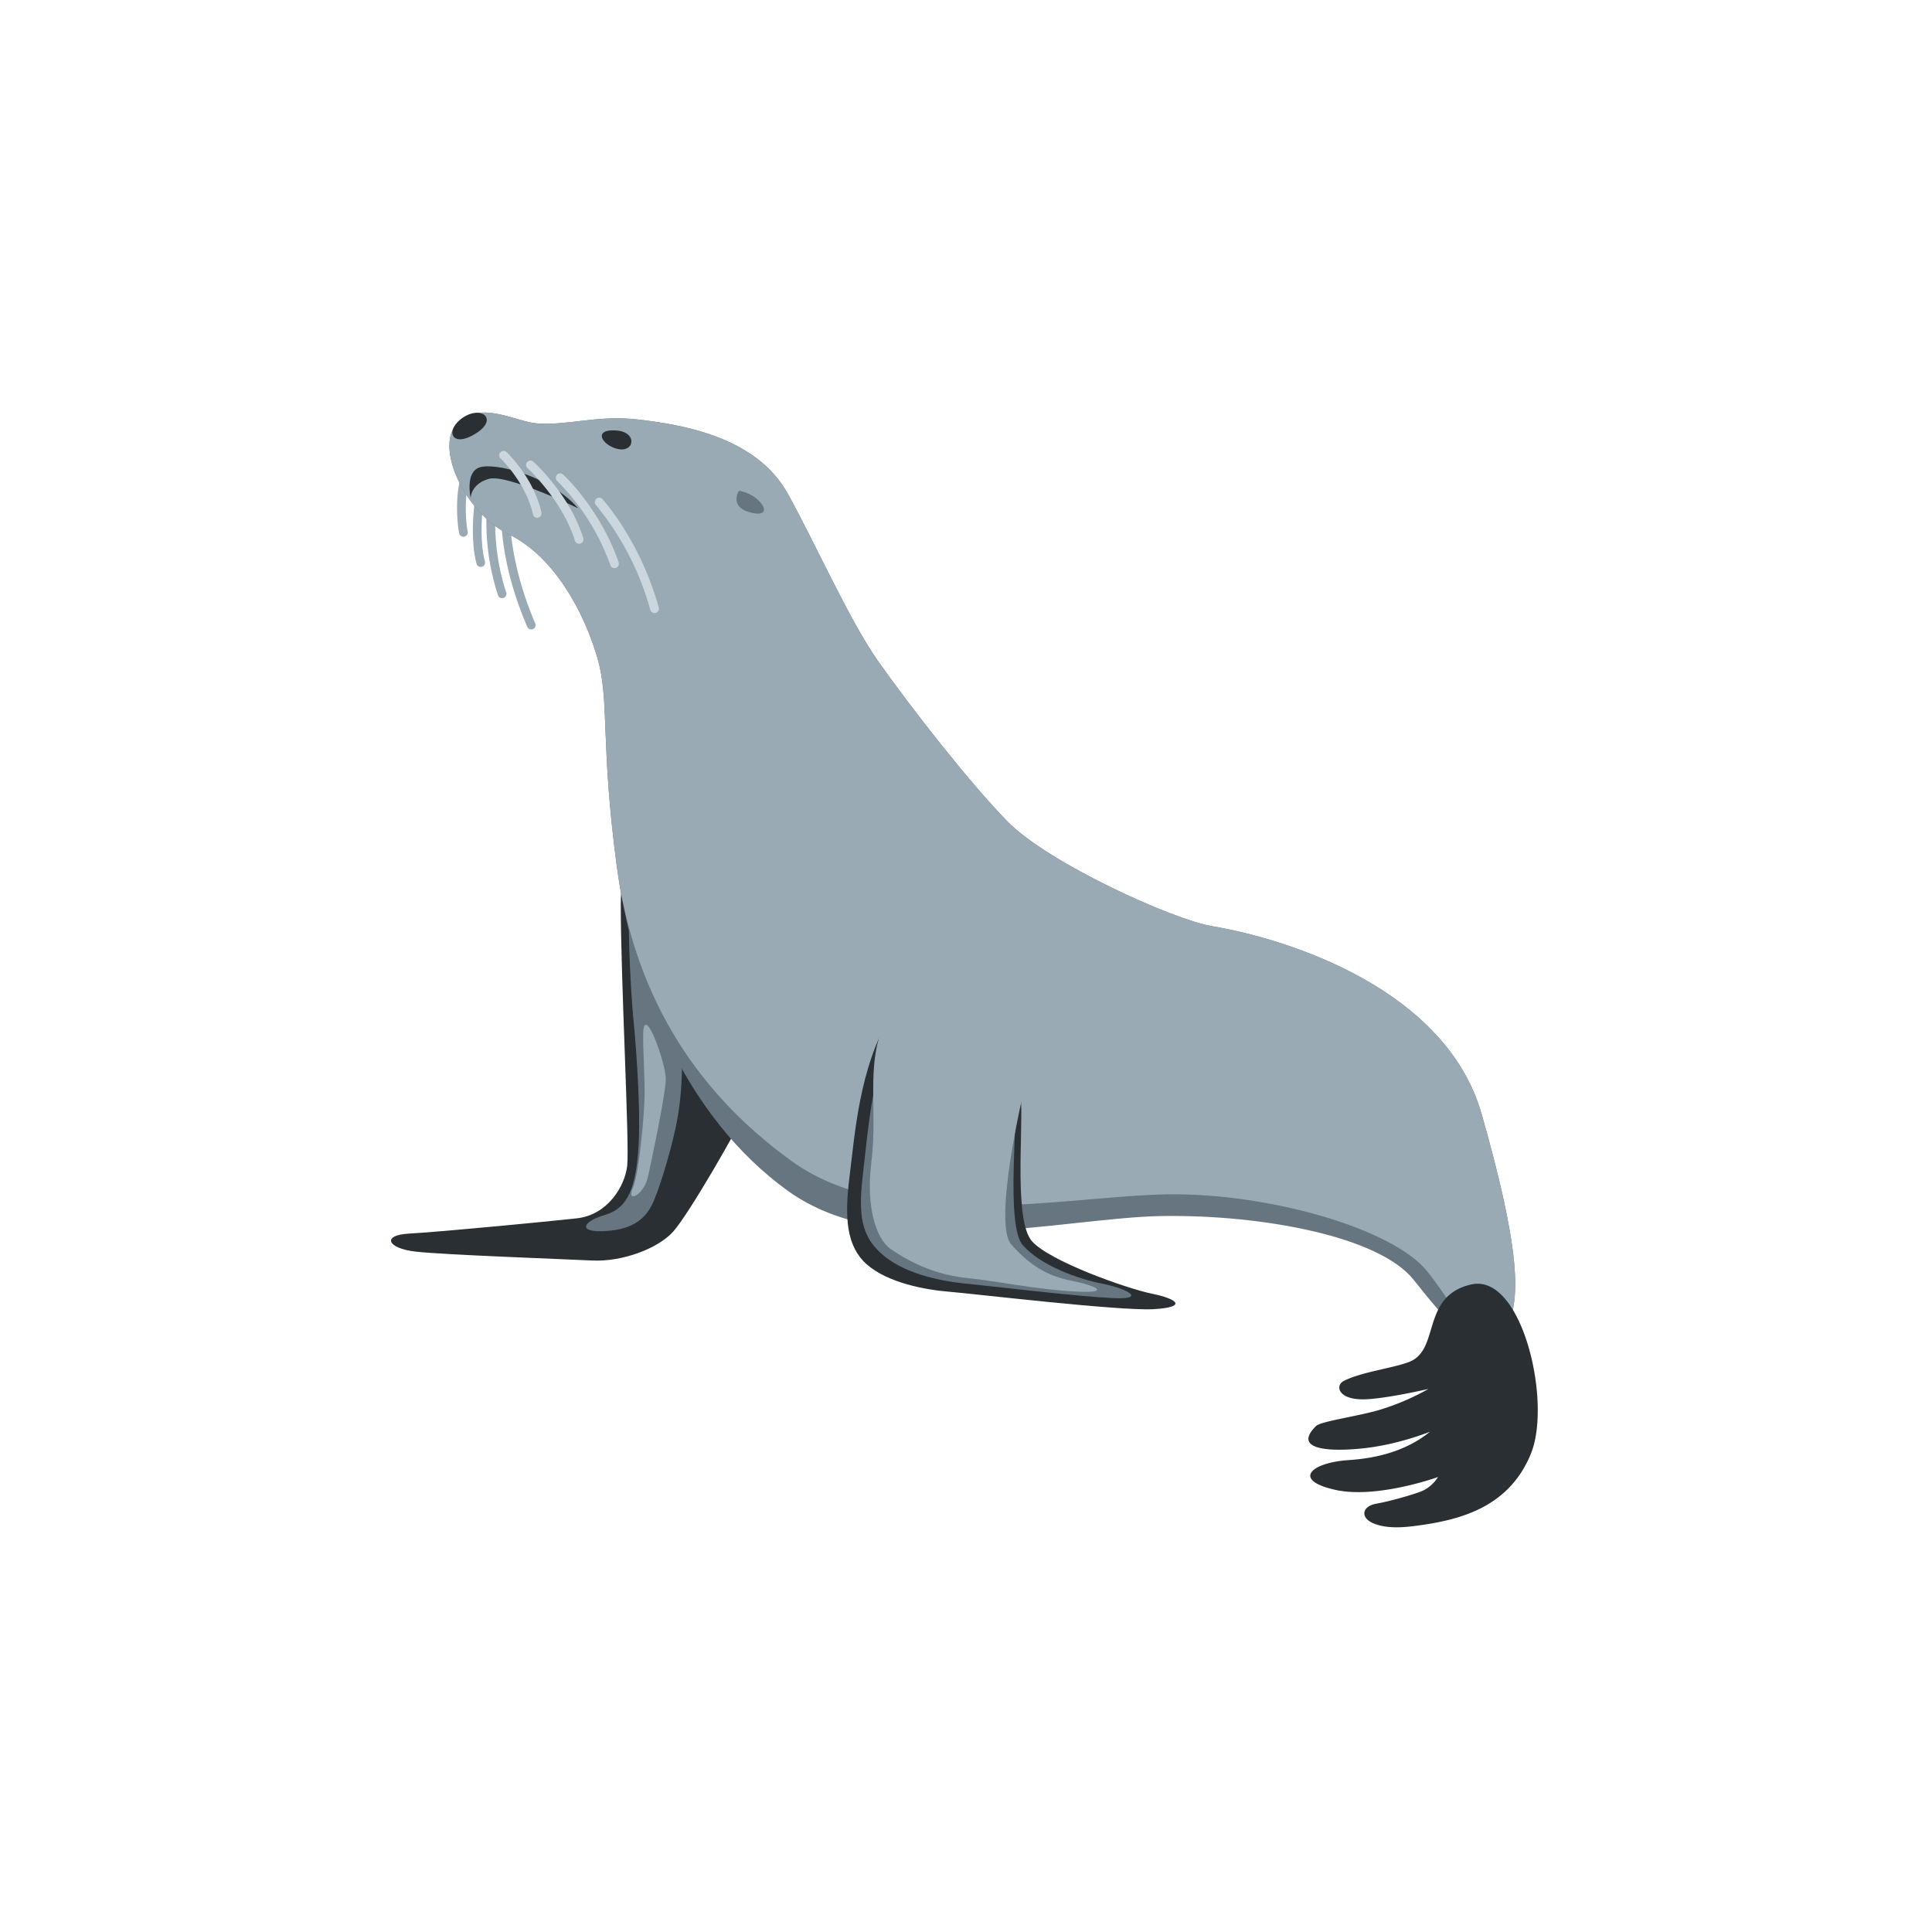 <svg xmlns="http://www.w3.org/2000/svg" width="32" height="32" fill="none"><defs><filter id="a"><feMorphology in="SourceAlpha" operator="dilate" radius="1" result="expanded"/><feFlood flood-color="#fff" result="color"/><feComposite in="color" in2="expanded" operator="in"/><feComposite in="SourceGraphic"/></filter></defs><g filter="url(#a)"><path fill="#99AAB5" d="M7.676 8.89a.07.07 0 0 1-.071-.059c-.059-.308-.052-.88.093-1.041a.073.073 0 0 1 .102-.006c.03.027.032.072.006.102-.089.098-.12.596-.06.918a.07.07 0 0 1-.057.084q-.006.003-.013.002m.287.5a.07.07 0 0 1-.07-.054c-.112-.41-.041-1.032-.004-1.165a.074.074 0 0 1 .089-.05c.038.01.06.05.05.09-.038.136-.096.72.004 1.087a.073.073 0 0 1-.05.09zM8.317 9.908a.07.07 0 0 1-.069-.05 3.9 3.9 0 0 1-.184-1.46.072.072 0 0 1 .144.014c0 .007-.063.688.177 1.4a.073.073 0 0 1-.068.096m.483.517a.07.07 0 0 1-.067-.043c-.433-1.005-.426-1.728-.425-1.758 0-.04.032-.071.072-.071h.001c.04 0 .072.033.071.073 0 .007-.006.725.414 1.7a.073.073 0 0 1-.038.094.1.1 0 0 1-.028.005"/><path fill="#292F33" d="M10.282 14.973c-.001 1.262.147 3.999.106 4.34s-.326.812-.839.867c-.512.056-2.309.228-2.772.252-.463.025-.362.246.11.299s2.425.123 2.919.147c.495.025 1.093-.195 1.347-.482s1.04-1.64 1.315-2.214c.275-.573-.206-2.386-.867-2.988s-1.318-1.413-1.319-.221"/><path fill="#66757F" d="M10.506 17.038c-.085-.786-.189-3.121.095-2.48.283.642.925 2.335.61 4.022-.065.34-.235.955-.38 1.306s-.418.49-.844.506c-.426.015-.32-.163.007-.26.326-.096.537-.3.584-1.179.039-.719-.072-1.915-.072-1.915"/><path fill="#99AAB5" d="M10.653 17.125c-.005.201.026.723.023 1.016s-.085 1.288-.196 1.541c-.11.254.186.118.255-.2s.286-1.343.293-1.603c.006-.26-.364-1.29-.375-.754"/><path fill="#66757F" d="M7.583 7.001c.394-.374.96-.01 1.323.013.521.035.994-.146 1.676-.064.683.081 1.933.27 2.464 1.223.437.786 1.029 2.112 1.49 2.766.566.803 1.53 2.032 2.153 2.669.67.684 2.726 1.62 3.385 1.732 1.306.221 3.883 1.057 4.468 3.117s.738 3.236.313 3.619-.873-.165-1.442-.88c-.57-.716-2.499-1.078-4.154-1.055-1.656.024-4.526.799-6.21-.417-1.685-1.217-2.563-3.35-2.835-5.393-.273-2.042-.114-2.733-.32-3.436-.227-.78-.725-1.682-1.463-2.043-.739-.36-1.247-1.47-.848-1.85"/><path fill="#99AAB5" d="M7.583 7.001c.394-.374.96-.01 1.323.013.521.035.994-.146 1.676-.064s1.933.27 2.464 1.223c.437.786 1.029 2.112 1.49 2.766.566.803 1.53 2.032 2.152 2.669.67.684 2.727 1.62 3.386 1.732 1.306.221 3.883 1.057 4.468 3.117s.737 3.236.313 3.619c-.425.383-.644-.3-1.213-1.015-.57-.716-2.64-1.302-4.295-1.279s-4.549.667-6.233-.549c-1.686-1.217-2.628-2.858-2.9-4.9s-.114-2.734-.319-3.437c-.228-.78-.726-1.682-1.464-2.043-.738-.36-1.247-1.472-.848-1.852"/><path fill="#292F33" d="M14.748 16.83c-.519.863-.591 1.977-.677 2.659-.085.681-.054 1.153.287 1.454.342.301.952.419 1.37.453s2.813.32 3.38.288c.565-.033.396-.17-.027-.256-.423-.087-1.696-.538-1.989-.87-.293-.333-.15-1.77-.18-2.31-.03-.541-.386-1.955-.682-2.313-.296-.357-1.084.234-1.482.896"/><path fill="#66757F" d="M14.971 16.608c-.513.864-.596 2.154-.678 2.836s-.027 1.03.316 1.33.893.439 1.4.488c.417.04 1.766.206 2.426.239.566.027.242-.156-.181-.24-.424-.084-1.018-.304-1.312-.635-.294-.33-.075-2.21-.107-2.751-.033-.54-.263-1.794-.56-2.15s-.91.22-1.304.883"/><path fill="#99AAB5" d="M14.787 16.663c-.513.865-.228 1.562-.357 2.611-.083.682.065 1.236.326 1.416.375.258.789.433 1.295.482.417.04 1.125.189 1.785.221.566.028.335-.096-.089-.18-.423-.084-.702-.27-.997-.6-.295-.332.146-2.36.293-2.881.313-1.105-.376-1.885-.673-2.242-.297-.356-1.188.51-1.583 1.173"/><path fill="#292F33" d="M7.629 6.945c.315-.252.646-.018.258.231s-.52-.021-.258-.231m.167 1.303s-.099-.43.152-.508c.25-.079 1.154.134 1.627.679 0 0-1.175-.572-1.477-.488-.302.085-.302.317-.302.317"/><path fill="#66757F" d="M12.238 8.13c.34.042.618.452.22.365-.398-.086-.22-.364-.22-.364"/><path fill="#292F33" d="M10.214 7.131c.342.027.297.357.032.308-.264-.05-.45-.34-.032-.308m14.154 14.144c.838-.194 1.336 1.932.992 2.794-.35.875-1.137 1.09-1.79 1.187-.326.049-.594.068-.82-.024-.22-.09-.2-.283.05-.327.214-.038.56-.136.727-.198.195-.072.291-.243.291-.243s-1.022.37-1.713.21c-.71-.162-.385-.45.232-.49.445-.03.943-.14 1.348-.47 0 0-.517.211-1.098.274-.58.063-1.183.022-.79-.368.08-.08.686-.159 1.059-.27a4 4 0 0 0 .804-.345s-.794.184-1.12.172c-.388-.012-.422-.235-.28-.306.295-.148.784-.204 1.072-.31.532-.196.193-1.092 1.035-1.286"/><path fill="#CCD6DD" d="M8.898 8.576a.07.07 0 0 1-.07-.057c-.119-.527-.533-.922-.537-.926a.07.07 0 0 1-.003-.101.07.07 0 0 1 .102-.004c.018.017.45.428.578 1a.072.072 0 0 1-.07.088m.694.43a.07.07 0 0 1-.07-.05c-.209-.675-.78-1.197-.785-1.202a.073.073 0 0 1-.005-.102.073.073 0 0 1 .102-.006c.024.023.606.554.827 1.267a.073.073 0 0 1-.07.094m.587.403a.07.07 0 0 1-.068-.049 3.8 3.8 0 0 0-.886-1.4.073.073 0 0 1 .098-.107c.025.024.621.58.925 1.46a.073.073 0 0 1-.069.096m.663.744a.07.07 0 0 1-.07-.053 4.7 4.7 0 0 0-.9-1.736.072.072 0 1 1 .109-.097c.025.028.632.709.931 1.795a.072.072 0 0 1-.07.091"/></g></svg>